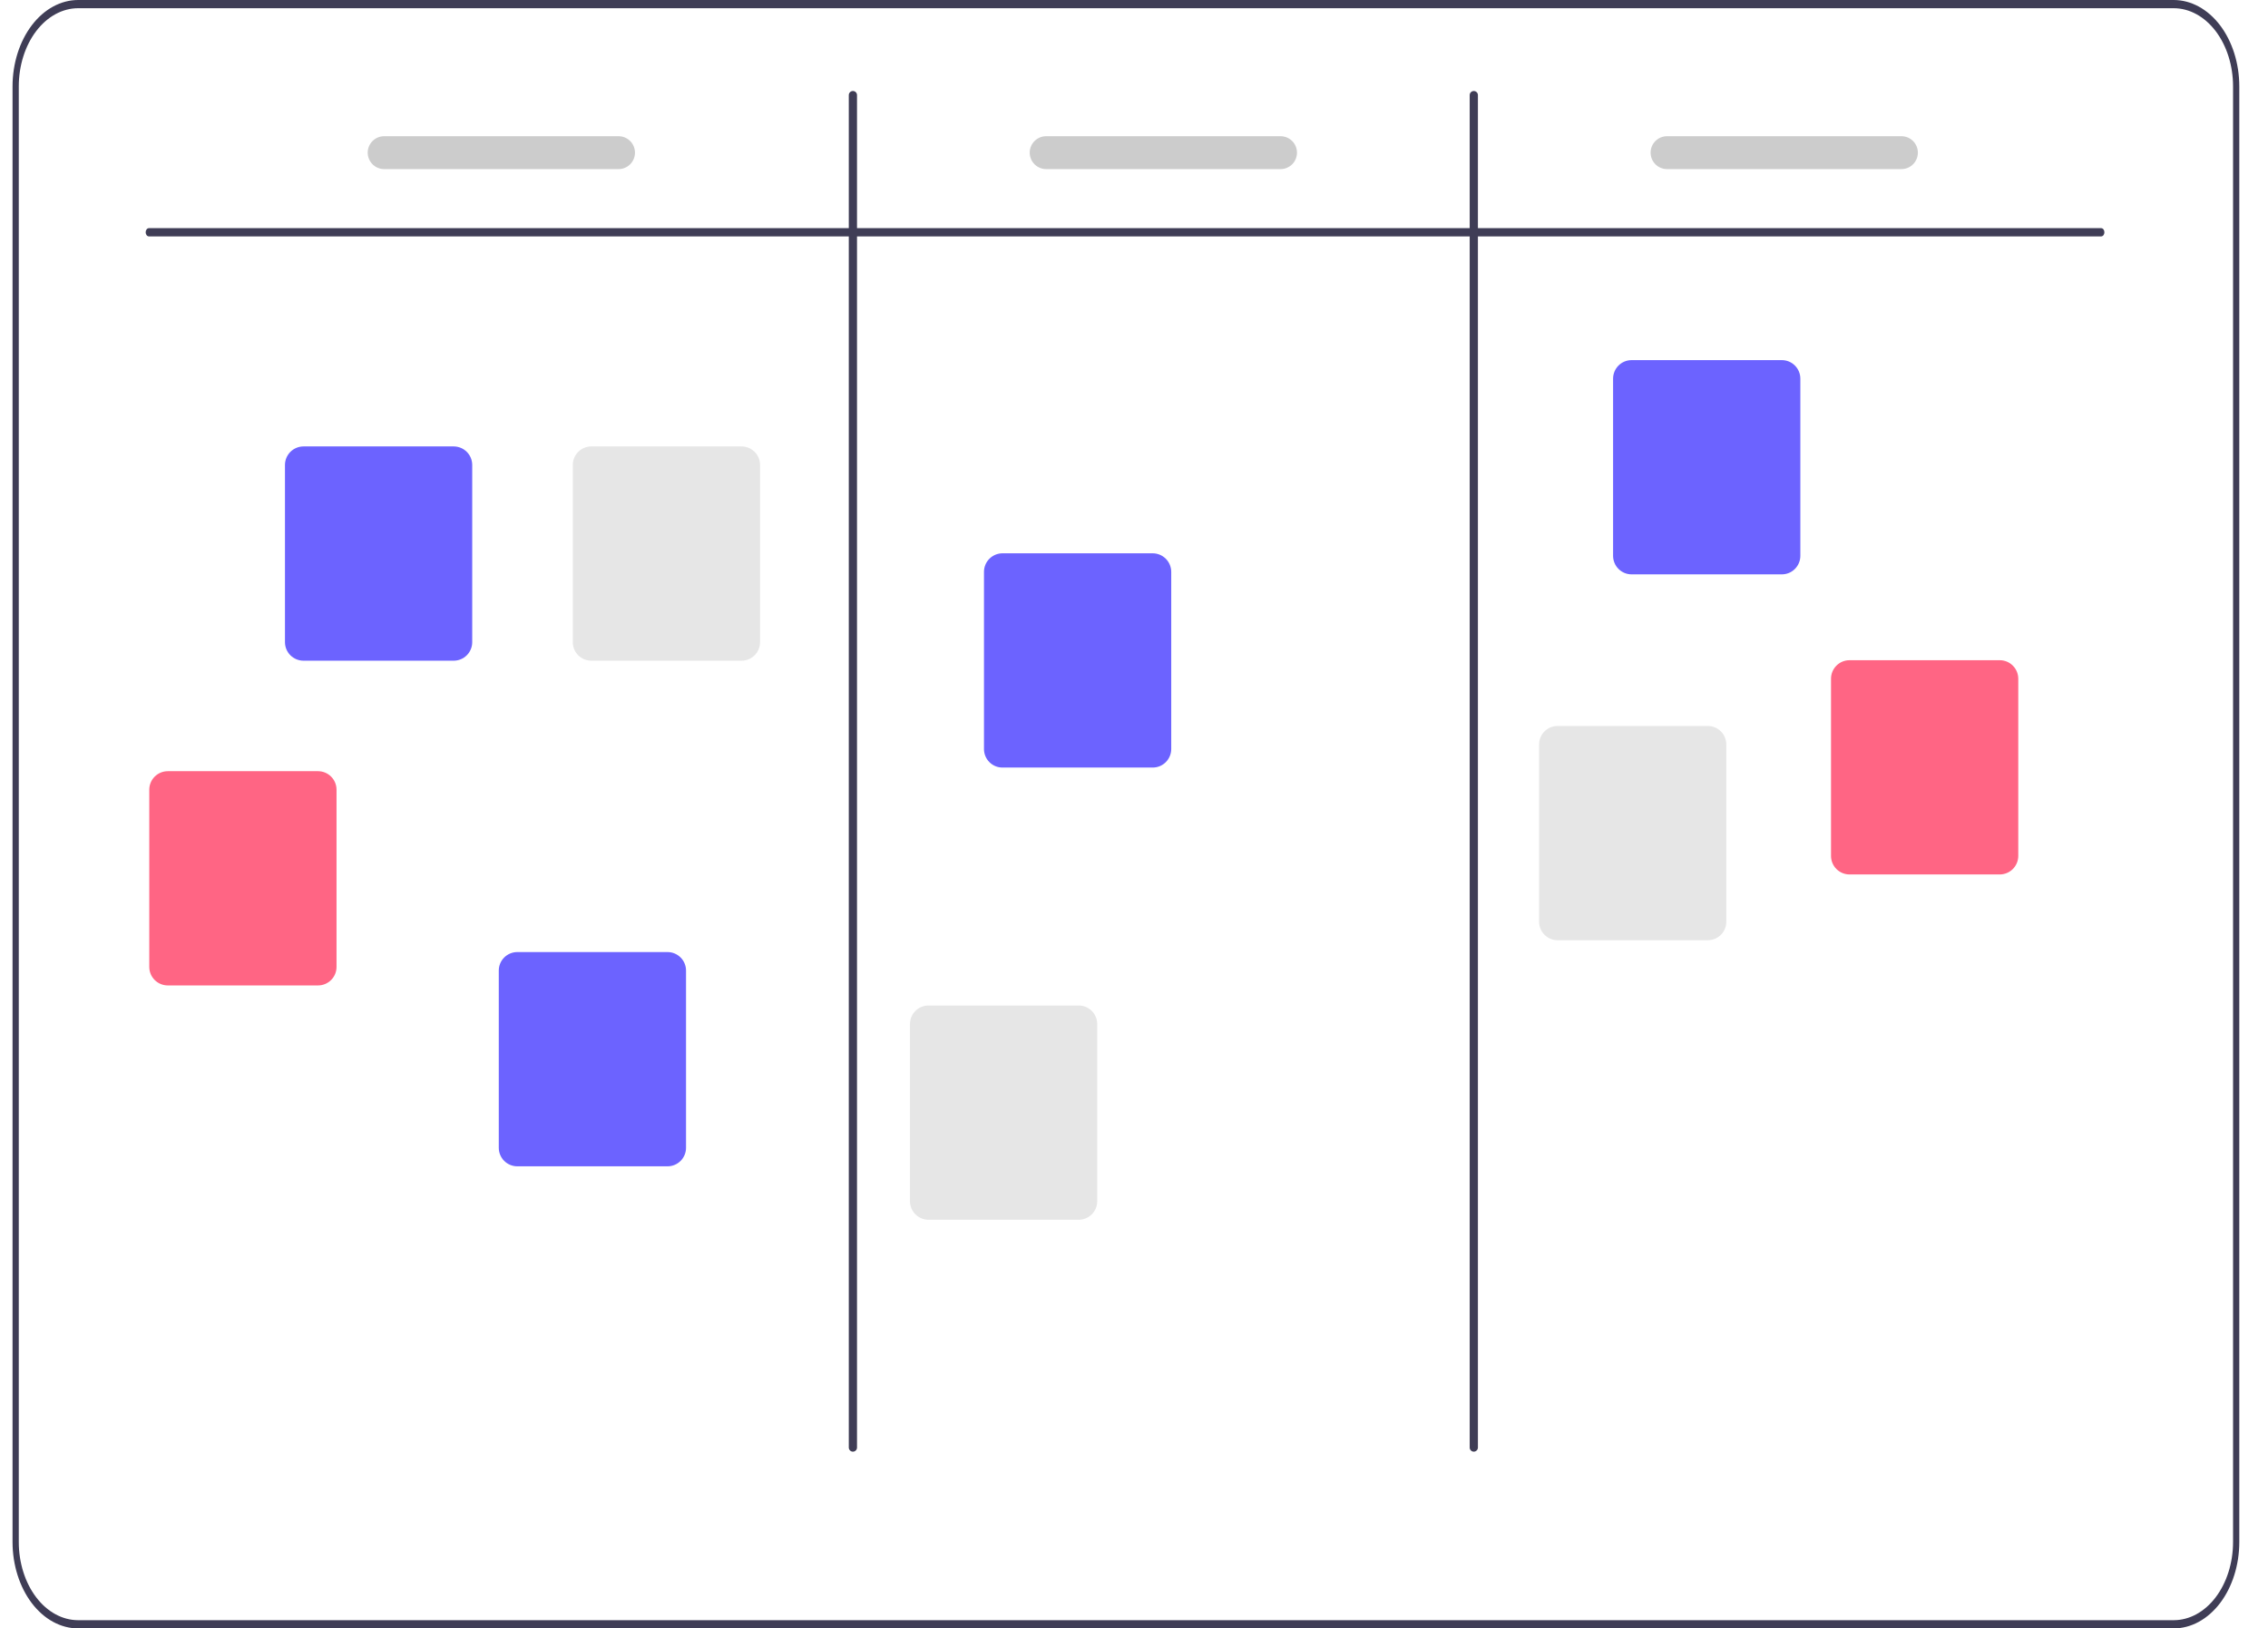 <svg width="110" height="79" viewBox="0 0 110 79" fill="none" xmlns="http://www.w3.org/2000/svg">
<g clip-path="url(#clip0_476_5907)">
<path d="M105.427 0H3.789C2.946 0.001 2.137 0.443 1.541 1.228C0.945 2.014 0.609 3.079 0.608 4.189V74.811C0.609 75.921 0.945 76.986 1.541 77.772C2.137 78.557 2.946 78.999 3.789 79H105.427C106.271 78.999 107.079 78.557 107.676 77.772C108.272 76.986 108.607 75.921 108.608 74.811V4.189C108.607 3.079 108.272 2.014 107.676 1.228C107.079 0.443 106.271 0.001 105.427 0ZM108.305 74.811C108.305 75.816 108.001 76.779 107.462 77.49C106.922 78.201 106.191 78.6 105.427 78.601H3.789C3.026 78.6 2.295 78.201 1.755 77.49C1.215 76.779 0.912 75.816 0.911 74.811V4.189C0.912 3.184 1.215 2.221 1.755 1.51C2.295 0.8 3.026 0.4 3.789 0.399H105.427C106.191 0.4 106.922 0.8 107.462 1.51C108.001 2.221 108.305 3.184 108.305 4.189V74.811Z" fill="#3F3D56"/>
<path d="M101.909 11.468H7.222C7.18 11.468 7.141 11.447 7.111 11.41C7.082 11.372 7.065 11.322 7.065 11.269C7.065 11.216 7.082 11.165 7.111 11.128C7.141 11.09 7.18 11.069 7.222 11.069H101.909C101.95 11.069 101.99 11.09 102.02 11.128C102.049 11.165 102.065 11.216 102.065 11.269C102.065 11.322 102.049 11.372 102.02 11.41C101.99 11.447 101.95 11.468 101.909 11.468Z" fill="#3F3D56"/>
<path d="M41.367 70.425C41.314 70.425 41.263 70.404 41.226 70.366C41.188 70.329 41.167 70.278 41.167 70.225V4.614C41.167 4.561 41.188 4.51 41.226 4.473C41.263 4.436 41.314 4.415 41.367 4.415C41.42 4.415 41.471 4.436 41.508 4.473C41.545 4.51 41.566 4.561 41.566 4.614V70.225C41.566 70.278 41.545 70.329 41.508 70.366C41.471 70.404 41.42 70.425 41.367 70.425Z" fill="#3F3D56"/>
<path d="M71.48 70.425C71.427 70.425 71.377 70.404 71.339 70.366C71.302 70.329 71.281 70.278 71.281 70.225V4.614C71.281 4.561 71.302 4.51 71.339 4.473C71.377 4.436 71.427 4.415 71.48 4.415C71.533 4.415 71.584 4.436 71.621 4.473C71.659 4.51 71.68 4.561 71.68 4.614V70.225C71.68 70.278 71.659 70.329 71.621 70.366C71.584 70.404 71.533 70.425 71.48 70.425Z" fill="#3F3D56"/>
<path d="M22.006 32.053H14.719C14.481 32.052 14.253 31.958 14.084 31.789C13.916 31.621 13.822 31.393 13.821 31.155V22.556C13.822 22.318 13.916 22.09 14.084 21.922C14.253 21.753 14.481 21.659 14.719 21.658H22.006C22.244 21.659 22.472 21.753 22.64 21.922C22.808 22.09 22.903 22.318 22.903 22.556V31.155C22.903 31.393 22.808 31.621 22.64 31.789C22.472 31.958 22.244 32.052 22.006 32.053Z" fill="#6C63FF"/>
<path d="M32.376 56.582H25.089C24.851 56.582 24.623 56.487 24.454 56.319C24.286 56.151 24.192 55.922 24.191 55.685V47.085C24.192 46.847 24.286 46.619 24.454 46.451C24.623 46.283 24.851 46.188 25.089 46.188H32.376C32.614 46.188 32.842 46.283 33.01 46.451C33.178 46.619 33.273 46.847 33.273 47.085V55.685C33.273 55.922 33.178 56.151 33.01 56.319C32.842 56.487 32.614 56.582 32.376 56.582Z" fill="#6C63FF"/>
<path d="M55.908 37.237H48.621C48.383 37.237 48.155 37.143 47.987 36.974C47.819 36.806 47.724 36.578 47.724 36.34V27.741C47.724 27.503 47.819 27.275 47.987 27.107C48.155 26.938 48.383 26.844 48.621 26.843H55.908C56.146 26.844 56.374 26.938 56.542 27.107C56.711 27.275 56.805 27.503 56.806 27.741V36.34C56.805 36.578 56.711 36.806 56.542 36.974C56.374 37.143 56.146 37.237 55.908 37.237Z" fill="#6C63FF"/>
<path d="M86.421 27.864H79.134C78.896 27.864 78.668 27.77 78.499 27.601C78.331 27.433 78.237 27.205 78.236 26.967V18.368C78.237 18.13 78.331 17.902 78.499 17.734C78.668 17.565 78.896 17.471 79.134 17.471H86.421C86.659 17.471 86.887 17.565 87.055 17.734C87.223 17.902 87.318 18.13 87.318 18.368V26.967C87.318 27.205 87.223 27.433 87.055 27.601C86.887 27.77 86.659 27.864 86.421 27.864Z" fill="#6C63FF"/>
<path d="M96.99 42.423H89.703C89.465 42.422 89.237 42.328 89.069 42.16C88.901 41.991 88.806 41.763 88.806 41.525V32.926C88.806 32.688 88.901 32.46 89.069 32.292C89.237 32.123 89.465 32.029 89.703 32.029H96.99C97.228 32.029 97.456 32.123 97.624 32.292C97.793 32.46 97.887 32.688 97.888 32.926V41.525C97.887 41.763 97.793 41.991 97.624 42.16C97.456 42.328 97.228 42.422 96.99 42.423Z" fill="#FF6584"/>
<path d="M82.831 45.614H75.544C75.306 45.613 75.078 45.519 74.91 45.35C74.741 45.182 74.647 44.954 74.647 44.716V36.117C74.647 35.879 74.741 35.651 74.91 35.483C75.078 35.314 75.306 35.22 75.544 35.219H82.831C83.069 35.22 83.297 35.314 83.465 35.483C83.633 35.651 83.728 35.879 83.728 36.117V44.716C83.728 44.954 83.633 45.182 83.465 45.35C83.297 45.519 83.069 45.613 82.831 45.614Z" fill="#E6E6E6"/>
<path d="M52.319 59.175H45.032C44.794 59.174 44.566 59.08 44.397 58.911C44.229 58.743 44.135 58.515 44.134 58.277V49.678C44.135 49.44 44.229 49.212 44.397 49.044C44.566 48.875 44.794 48.781 45.032 48.781H52.319C52.557 48.781 52.785 48.875 52.953 49.044C53.121 49.212 53.216 49.44 53.216 49.678V58.277C53.216 58.515 53.121 58.743 52.953 58.911C52.785 59.08 52.557 59.174 52.319 59.175Z" fill="#E6E6E6"/>
<path d="M15.425 47.807H8.138C7.9 47.807 7.672 47.712 7.503 47.544C7.335 47.376 7.24 47.148 7.24 46.91V38.31C7.24 38.073 7.335 37.844 7.503 37.676C7.672 37.508 7.9 37.413 8.138 37.413H15.425C15.663 37.413 15.891 37.508 16.059 37.676C16.227 37.844 16.322 38.073 16.322 38.31V46.91C16.322 47.148 16.227 47.376 16.059 47.544C15.891 47.712 15.663 47.807 15.425 47.807Z" fill="#FF6584"/>
<path d="M35.966 32.053H28.679C28.441 32.052 28.213 31.958 28.044 31.789C27.876 31.621 27.782 31.393 27.781 31.155V22.556C27.782 22.318 27.876 22.09 28.044 21.922C28.213 21.753 28.441 21.659 28.679 21.658H35.966C36.204 21.659 36.432 21.753 36.6 21.922C36.768 22.09 36.863 22.318 36.863 22.556V31.155C36.863 31.393 36.768 31.621 36.6 31.789C36.432 31.958 36.204 32.052 35.966 32.053Z" fill="#E6E6E6"/>
<path d="M30 8.204H18.632C18.421 8.204 18.218 8.12 18.068 7.97C17.919 7.82 17.834 7.617 17.834 7.406C17.834 7.194 17.919 6.991 18.068 6.842C18.218 6.692 18.421 6.608 18.632 6.608H30C30.211 6.608 30.414 6.692 30.564 6.842C30.713 6.991 30.797 7.194 30.797 7.406C30.797 7.617 30.713 7.82 30.564 7.97C30.414 8.12 30.211 8.204 30 8.204Z" fill="#CCCCCC"/>
<path d="M62.107 8.204H50.74C50.529 8.204 50.326 8.12 50.176 7.97C50.026 7.82 49.942 7.617 49.942 7.406C49.942 7.194 50.026 6.991 50.176 6.842C50.326 6.692 50.529 6.608 50.74 6.608H62.107C62.319 6.608 62.522 6.692 62.672 6.842C62.821 6.991 62.905 7.194 62.905 7.406C62.905 7.617 62.821 7.82 62.672 7.97C62.522 8.12 62.319 8.204 62.107 8.204Z" fill="#CCCCCC"/>
<path d="M92.221 8.204H80.853C80.642 8.204 80.439 8.12 80.289 7.97C80.14 7.82 80.056 7.617 80.056 7.406C80.056 7.194 80.14 6.991 80.289 6.842C80.439 6.692 80.642 6.608 80.853 6.608H92.221C92.432 6.608 92.635 6.692 92.785 6.842C92.934 6.991 93.018 7.194 93.018 7.406C93.018 7.617 92.934 7.82 92.785 7.97C92.635 8.12 92.432 8.204 92.221 8.204Z" fill="#CCCCCC"/>
</g>
<defs>
<clipPath id="clip0_476_5907">
<rect width="109" height="79" fill="white" transform="translate(0.554)"/>
</clipPath>
</defs>
</svg>
